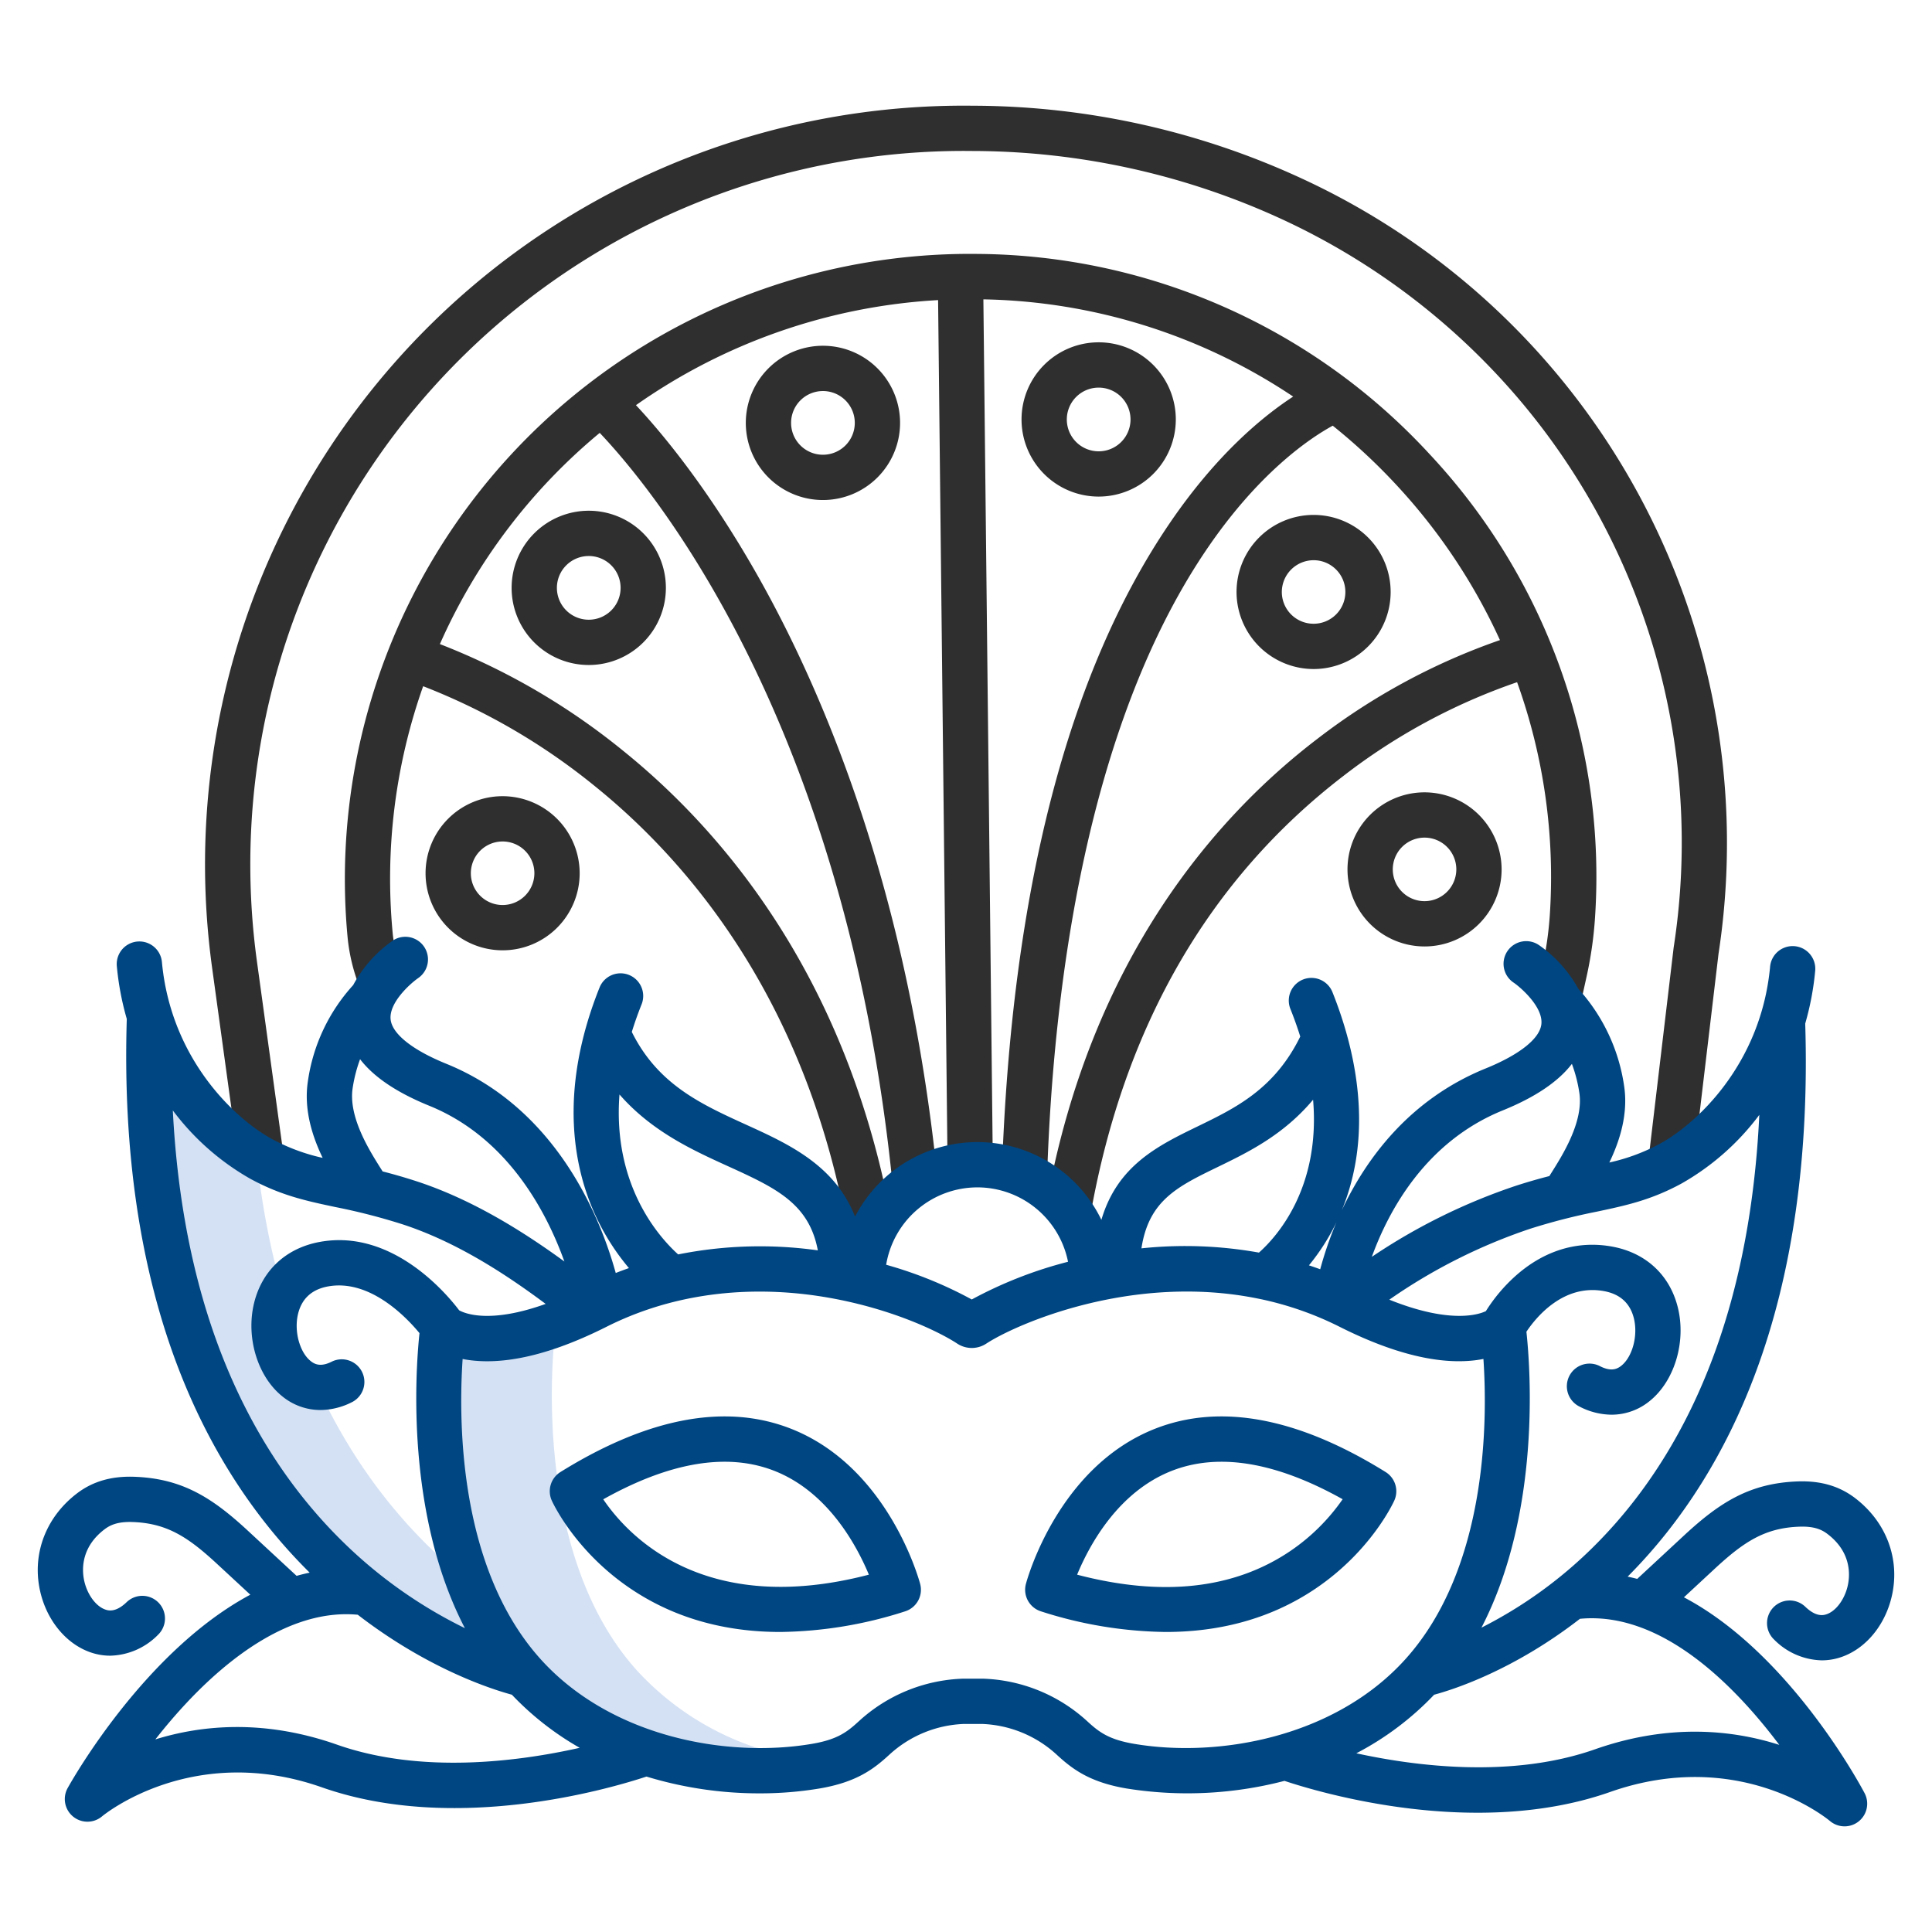 <svg id="Layer_1" height="512" viewBox="0 0 512 512" width="512" xmlns="http://www.w3.org/2000/svg" data-name="Layer 1"><path d="m201.35 463.46a75.056 75.056 0 0 1 -32.52-20.73c-27.787-30.816-22.6-84.079-21.464-91.8-22.081 8.166-29.946.643-29.946.643-.769 4.815-4.4 38.2 6.816 67.624l-.056-.044c-23.612-18.68-49.712-52.573-56.212-112.753-8.9-5.254-22.394-17.516-28.348-37.123-2.89 85.87 29.14 130.39 57.56 152.87 21.89 17.33 41.65 21.58 41.65 21.58a75.056 75.056 0 0 0 32.52 20.73 95.937 95.937 0 0 0 44.82 3.59c1.049-.177 2.022-.377 2.931-.6a94.014 94.014 0 0 1 -17.751-3.987zm-72.7-34.474c-.029-.054-.056-.108-.084-.163.023.055.05.109.079.163zm7.764 11.9c.064.079.13.157.2.236-.075-.081-.141-.159-.205-.238zm-6.16-9c.062.1.122.211.184.316-.067-.112-.127-.218-.189-.323zm1.873 3.056.24.368zm2.051 3.007c.084.118.171.233.256.35-.09-.124-.177-.239-.261-.357z" fill="#d4e1f4"/><g fill="#2f2f2f"><path d="m345.221 47.418a208.583 208.583 0 0 0 -87.331-19.4 201.074 201.074 0 0 0 -201.703 228.282l7.1 51.652 11.888-1.634-7.1-51.652a189.073 189.073 0 0 1 189.7-214.653 196.7 196.7 0 0 1 82.364 18.274 183.407 183.407 0 0 1 62.37 47.467 181.533 181.533 0 0 1 41.037 145.283c-.01.066-.019.132-.026.2l-6.7 56.423 11.916 1.416 6.692-56.325a193.926 193.926 0 0 0 -110.2-205.332z"/><path d="m378.76 120.248a164.365 164.365 0 0 0 -119.652-52.955 165.68 165.68 0 0 0 -166.983 181.207 48.7 48.7 0 0 0 3.555 14.027l11.083-4.6a36.718 36.718 0 0 1 -2.693-10.572 152.864 152.864 0 0 1 8.07-65.5 168.954 168.954 0 0 1 45.633 26.587c24.73 19.981 56.463 56.991 67.2 119.833l11.827-2.025c-11.368-66.533-45.151-105.866-71.489-127.146a180.355 180.355 0 0 0 -48.736-28.415 153.146 153.146 0 0 1 42.36-55.972c14.278 15.057 65.349 76.739 77.636 199.411l11.94-1.2c-7.673-76.6-30.3-129.686-47.925-160.727-13.092-23.056-25.318-37.635-32.05-44.827a154.131 154.131 0 0 1 80.068-27.845l2.507 229.244 12-.131-2.506-229.31a152.455 152.455 0 0 1 82.1 25.769c-8.05 5.241-20.271 15.3-32.632 33.42-27.086 39.7-42.082 97.767-44.573 172.582l11.994.4c1.642-49.345 10.221-118.052 41.765-165.144 14.15-21.125 28-30.312 33.934-33.547a156.558 156.558 0 0 1 16.771 15.6 154.446 154.446 0 0 1 27.536 41.22 171.242 171.242 0 0 0 -48.331 26.131c-26.315 20.081-60.154 57.837-71.923 123.667l11.813 2.112c8.864-49.583 31.388-88.577 66.946-115.9a160.2 160.2 0 0 1 46.041-24.856 152.427 152.427 0 0 1 8.686 61.465 91.661 91.661 0 0 1 -2.007 14.057l-1.609 7.257 11.716 2.6 1.609-7.258a103.641 103.641 0 0 0 2.267-15.9 163.782 163.782 0 0 0 -43.948-122.759z"/><path d="m135.584 155.77a20.441 20.441 0 1 0 20.441-20.42 20.454 20.454 0 0 0 -20.441 20.42zm28.882 0a8.441 8.441 0 1 1 -8.441-8.42 8.44 8.44 0 0 1 8.441 8.42z"/><path d="m133.177 211a20.42 20.42 0 1 0 20.441 20.42 20.454 20.454 0 0 0 -20.441-20.42zm0 28.84a8.42 8.42 0 1 1 8.441-8.42 8.44 8.44 0 0 1 -8.441 8.422z"/><path d="m377.5 209.979a20.42 20.42 0 1 0 20.441 20.42 20.454 20.454 0 0 0 -20.441-20.42zm0 28.84a8.42 8.42 0 1 1 8.441-8.42 8.44 8.44 0 0 1 -8.441 8.42z"/><path d="m197.646 112.05a20.441 20.441 0 1 0 20.441-20.42 20.454 20.454 0 0 0 -20.441 20.42zm28.882 0a8.441 8.441 0 1 1 -8.441-8.42 8.44 8.44 0 0 1 8.441 8.42z"/><path d="m311.6 111.185a20.441 20.441 0 1 0 -20.442 20.415 20.454 20.454 0 0 0 20.442-20.415zm-28.882 0a8.441 8.441 0 1 1 8.441 8.419 8.44 8.44 0 0 1 -8.442-8.419z"/><path d="m348.137 177.3a20.42 20.42 0 1 0 -20.441-20.42 20.454 20.454 0 0 0 20.441 20.42zm0-28.84a8.42 8.42 0 1 1 -8.441 8.42 8.44 8.44 0 0 1 8.441-8.417z"/></g><path d="m209.737 378.675c-17.345-6.873-37.939-3.03-61.209 11.424a6 6 0 0 0 -2.306 7.558c.243.54 6.115 13.335 20.774 23.273 12.648 8.574 26.561 11.559 39.8 11.559a111.585 111.585 0 0 0 33.057-5.462 6 6 0 0 0 4-7.267c-.334-1.26-8.499-30.931-34.116-41.085zm-49.87 18.66c17.689-9.9 32.935-12.431 45.38-7.531 14.117 5.56 21.735 19.633 25.015 27.5-43.499 11.335-63.647-10.039-70.395-19.969z" fill="#004682FF"/><path d="m367.2 390.1c-23.269-14.455-43.862-18.3-61.208-11.424-25.617 10.154-33.783 39.826-34.117 41.085a6 6 0 0 0 4 7.267 111.558 111.558 0 0 0 33.057 5.462c13.242 0 27.158-2.986 39.8-11.559 14.659-9.938 20.531-22.733 20.774-23.273a6 6 0 0 0 -2.306-7.558zm-25.2 20.9c-14.922 10.115-33.924 12.23-56.551 6.306 3.246-7.847 10.807-21.861 24.967-27.473 12.446-4.934 27.7-2.416 45.4 7.478a53.3 53.3 0 0 1 -13.816 13.689z" fill="#004682FF"/><path d="m491.58 396.98c-4.155-3.162-9.089-4.594-15.1-4.39-12.814.442-20.8 5.61-30.261 14.387l-12.34 11.446c-.84-.22-1.685-.422-2.537-.6 14.583-14.629 25.991-32.793 33.9-54.013 9.82-26.339 14.241-57.477 13.16-92.551a75.33 75.33 0 0 0 2.642-13.979 6 6 0 0 0 -11.949-1.109c-2.394 25.817-19.475 41.642-29.19 46.924a51.339 51.339 0 0 1 -13.412 4.982c2.781-5.778 5.029-12.87 3.918-20.258a48.73 48.73 0 0 0 -12.144-25.784 34.158 34.158 0 0 0 -10.3-11.486 6 6 0 1 0 -6.775 9.9c1.666 1.139 7.786 6.338 7.288 10.957-.412 3.825-5.788 8.105-14.75 11.74-20.379 8.267-31.833 24.165-38.147 37.611 8.636-20.947 3.511-42.9-2.493-57.887a6 6 0 0 0 -11.139 4.462c1.016 2.536 1.883 4.988 2.629 7.365-6.822 13.913-17.124 18.921-27.1 23.766-10.537 5.115-21.354 10.367-25.6 24.806a36.5 36.5 0 0 0 -65.283-.857c-5.355-13.646-17.635-19.246-28.8-24.329-12.044-5.484-23.446-10.684-30.361-24.606.738-2.386 1.6-4.842 2.616-7.377a6 6 0 0 0 -11.139-4.461c-11.344 28.316-6.61 49.04-.641 61.439a61.576 61.576 0 0 0 8.4 12.978c-1.165.412-2.329.84-3.494 1.3-3.821-13.849-15.225-43.405-44.907-55.445-8.946-3.629-14.322-7.9-14.748-11.722-.5-4.475 5.25-9.56 7.286-10.975a6 6 0 0 0 -6.775-9.906 33.965 33.965 0 0 0 -10.434 11.75 47.778 47.778 0 0 0 -12.012 25.53c-1.111 7.388 1.137 14.48 3.918 20.258a51.288 51.288 0 0 1 -13.406-4.983c-9.716-5.281-26.8-21.107-29.191-46.923a6 6 0 0 0 -11.949 1.108 75.269 75.269 0 0 0 2.64 13.981c-1.079 35.1 3.546 66.321 13.766 92.806 8.138 21.088 19.816 39.219 34.7 53.933-1.166.241-2.32.528-3.466.849l-12.815-11.872c-9.462-8.777-17.447-13.945-30.261-14.387-6-.2-10.949 1.228-15.1 4.39-7.863 5.983-11.629 15.133-10.073 24.477 1.407 8.449 6.839 15.409 13.839 17.732a15.879 15.879 0 0 0 5.014.817 18.329 18.329 0 0 0 12.658-5.52 6 6 0 1 0 -8.312-8.655c-2.957 2.84-4.933 2.184-5.582 1.968-2.7-.895-5.127-4.391-5.78-8.313-.484-2.907-.413-8.455 5.5-12.956 1.369-1.042 3.328-2.089 7.424-1.947 9.174.316 14.779 4.017 22.517 11.195l8.709 8.066c-28 14.938-47.338 49.309-48.413 51.251a6 6 0 0 0 9.129 7.483c.235-.2 23.882-19.76 58.262-7.679 35.215 12.374 76.022.443 86.009-2.859a102.284 102.284 0 0 0 29.965 4.45 95.539 95.539 0 0 0 15.89-1.291c9.951-1.689 14.48-5.244 18.607-9.048a30.872 30.872 0 0 1 19.677-8.055h4.8a30.872 30.872 0 0 1 19.677 8.055c4.127 3.8 8.656 7.359 18.607 9.048a102.012 102.012 0 0 0 41.852-2.018c9.481 3.162 50.731 15.443 86.285 2.95 34.117-11.987 57.309 6.885 58.262 7.679a6 6 0 0 0 9.188-7.373c-1.037-1.969-19.843-37.117-47.878-51.9l8.118-7.53c7.735-7.174 13.34-10.875 22.514-11.191 4.108-.144 6.055.9 7.425 1.948 5.915 4.5 5.986 10.048 5.5 12.955-.653 3.923-3.084 7.419-5.78 8.313-.649.214-2.624.872-5.582-1.968a6 6 0 1 0 -8.312 8.655 18.329 18.329 0 0 0 12.658 5.52 15.852 15.852 0 0 0 5.014-.818c7-2.321 12.432-9.281 13.839-17.73 1.559-9.346-2.207-18.496-10.071-24.479zm-45.944-83.341a66.9 66.9 0 0 0 20.6-18.183c-1.127 23.646-5.161 44.987-12.061 63.672-7.317 19.814-17.862 36.717-31.341 50.237a117.15 117.15 0 0 1 -30.234 21.977c15.818-30.534 12.966-68.752 11.916-78.418 2.476-3.71 9.736-12.756 20.574-10.762 4.248.781 6.906 3.2 7.9 7.187 1.141 4.58-.359 10.232-3.344 12.6-1.068.846-2.675 1.621-5.648.095a6 6 0 1 0 -5.481 10.675 18.727 18.727 0 0 0 8.56 2.19 15.95 15.95 0 0 0 10.024-3.556c6.647-5.27 9.815-15.743 7.533-24.9-2.139-8.587-8.471-14.45-17.371-16.088-9.2-1.693-18.1 1.022-25.725 7.853a43.613 43.613 0 0 0 -7.763 9.239c-1.695.833-9.264 3.54-25.592-3.029a147.077 147.077 0 0 1 37.317-18.793 163.262 163.262 0 0 1 17.653-4.53c7.694-1.631 14.34-3.04 22.483-7.466zm-47.4-19.367q12.865-5.219 18.333-12.335a38.379 38.379 0 0 1 1.973 7.667c1.146 7.625-4.4 16.432-7.379 21.163-.2.323-.389.618-.568.905-2.693.691-5.594 1.509-8.8 2.547a157.668 157.668 0 0 0 -38.246 18.855c4.477-12.314 14.296-30.529 34.689-38.802zm-44.047 29.6a95.142 95.142 0 0 0 -4.319 12.492q-1.494-.545-2.986-1.036a57.1 57.1 0 0 0 7.307-11.458zm-31.478-14.606c8.013-3.889 17.423-8.461 25.27-17.833 1.984 23.476-9.649 36.341-14.345 40.52a110.687 110.687 0 0 0 -31.142-1.128c1.933-12.673 9.513-16.364 20.219-21.561zm-63.7 5.4a24.521 24.521 0 0 1 24.029 19.716 111.619 111.619 0 0 0 -25.51 9.992 108.568 108.568 0 0 0 -22.69-9.2 24.517 24.517 0 0 1 24.174-20.506zm-94.841-24.619c8.572 9.816 19.427 14.762 28.653 18.964 12.619 5.746 21.572 9.833 23.911 22.347a110.41 110.41 0 0 0 -37.019 1.076c-4.966-4.482-17.407-18.258-15.545-42.387zm-70.714-1.675a38.258 38.258 0 0 1 1.97-7.672q5.444 7.1 18.336 12.34c20.868 8.465 31.138 28.258 35.805 41.27-10.51-7.652-24.191-16.405-39.366-21.323-3.2-1.038-6.1-1.856-8.8-2.547-.179-.287-.365-.583-.568-.9-2.978-4.74-8.523-13.54-7.377-21.168zm-35.071 69.687c-7.175-18.759-11.385-40.138-12.585-63.785a66.865 66.865 0 0 0 20.565 18.132c8.143 4.427 14.789 5.836 22.485 7.468a162.994 162.994 0 0 1 17.65 4.526c14.693 4.762 27.861 13.517 38.106 21.149-14.791 5.318-21.425 2.535-22.919 1.7-3.224-4.269-17.7-21.665-36.953-18.126-8.9 1.638-15.233 7.5-17.372 16.09-2.281 9.159.887 19.633 7.535 24.9a15.945 15.945 0 0 0 10.023 3.556 18.748 18.748 0 0 0 8.561-2.191 6 6 0 0 0 -5.481-10.668c-2.974 1.526-4.581.751-5.648-.1-2.985-2.366-4.485-8.018-3.344-12.6.993-3.989 3.651-6.407 7.9-7.189 11.1-2.04 20.826 8.21 24.261 12.373-1.08 10.253-3.677 48.005 12.031 78.187a123.886 123.886 0 0 1 -32.21-22.761c-14.016-13.694-24.99-30.741-32.605-50.661zm30.907 104.287c-19.456-6.837-36-5.141-48.125-1.386 2.483-3.161 5.276-6.477 8.333-9.736 10.926-11.653 27.53-24.955 45.313-23.3 18.494 14.27 35.274 19.682 40.836 21.191a77.936 77.936 0 0 0 17.977 14.074c-16.133 3.633-41.926 7.031-64.334-.843zm211.265-.21c-6.761-1.148-9.331-3.136-12.482-6.041a42.893 42.893 0 0 0 -27.466-11.227c-.075 0-.151 0-.226 0h-5.039c-.075 0-.151 0-.226 0a42.887 42.887 0 0 0 -27.466 11.232c-3.15 2.9-5.721 4.892-12.482 6.04-22.3 3.787-53.174-1.683-71.885-22.428-21.778-24.145-21.791-63.183-20.685-79.569a30.932 30.932 0 0 0 3.228.46c9.581.866 21.319-2.159 34.887-8.985 21.352-10.744 42.855-10.284 57.136-8.007 17.592 2.807 30.805 9.157 35.839 12.467a6.993 6.993 0 0 0 7.679 0c7.769-5.1 38.813-18.862 72.411-11.855h.028a86.274 86.274 0 0 1 21.2 7.388c13.568 6.826 25.308 9.851 34.887 8.985a30.932 30.932 0 0 0 3.228-.46c1.106 16.386 1.093 55.424-20.684 79.569-18.708 20.749-49.584 26.216-71.882 22.431zm170.976.276c-12.179-3.9-29-5.8-48.825 1.166-21.873 7.685-47.059 4.6-63.266 1.062a78.432 78.432 0 0 0 20.618-15.519c5.37-1.451 21.152-6.558 38.64-20.12 21.64-2.055 41.022 17.699 52.833 33.411z" fill="#004682FF"/></svg>
